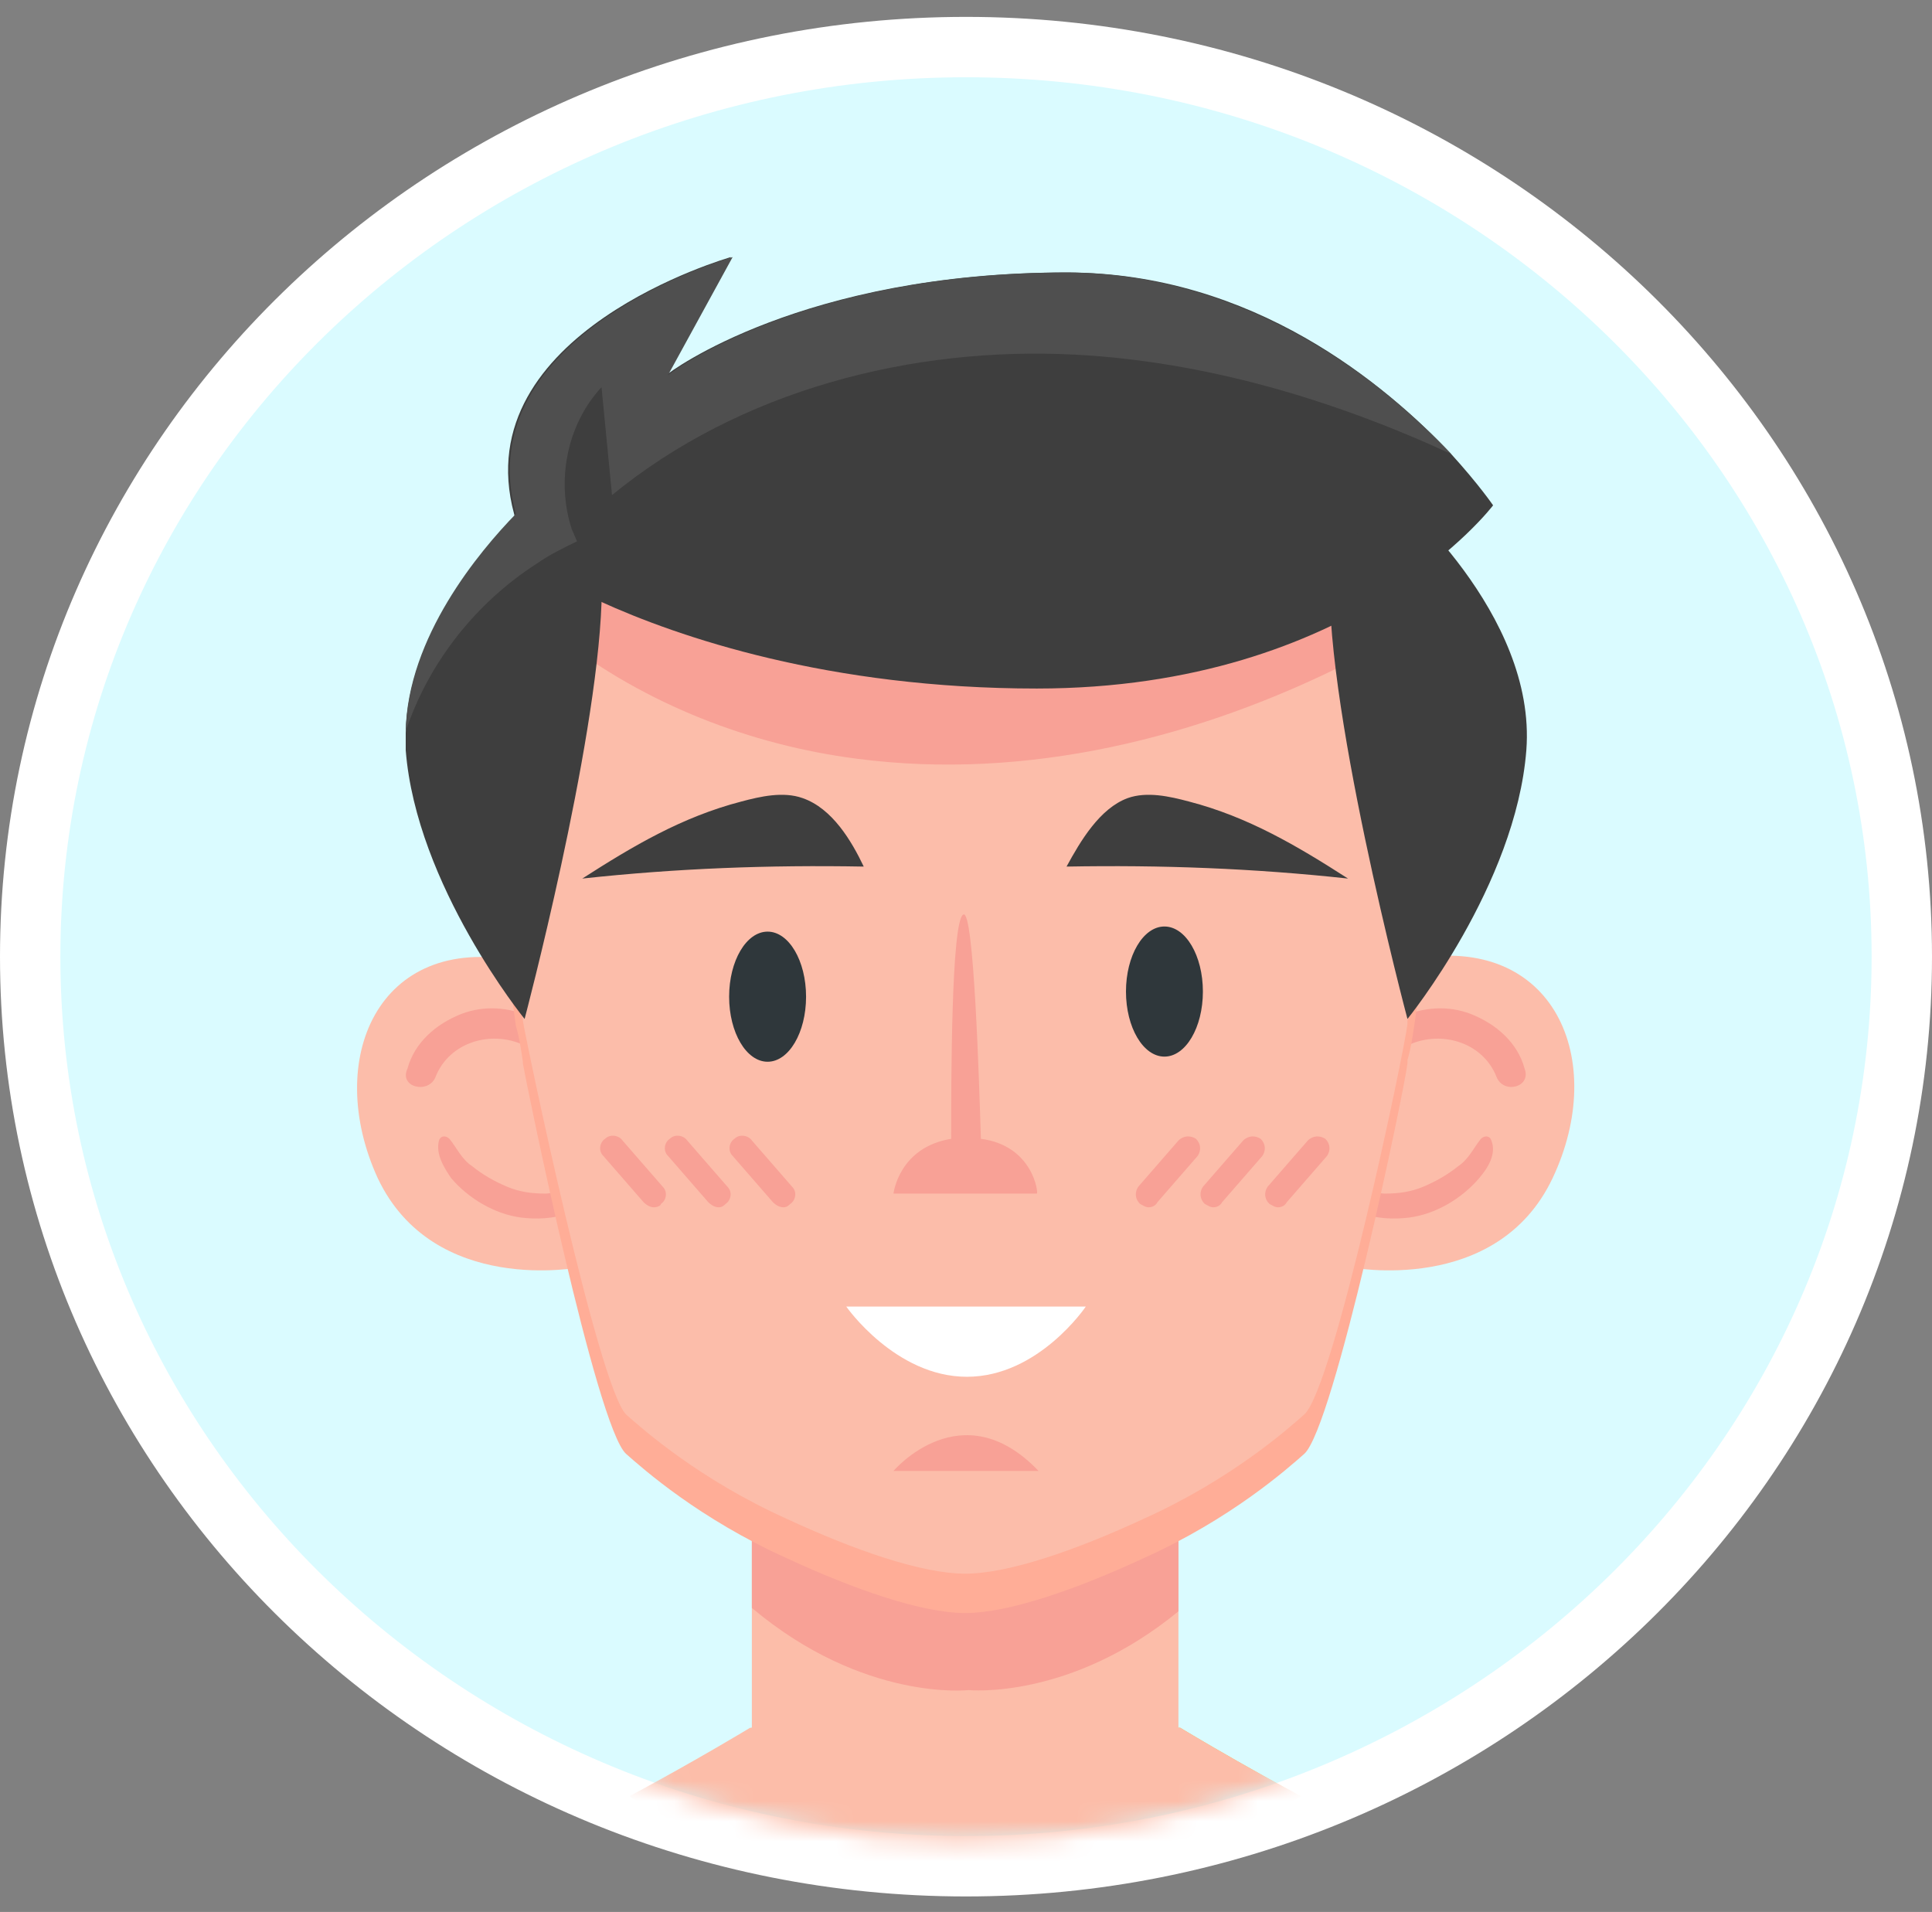 <svg xmlns="http://www.w3.org/2000/svg" width="96" height="95" viewBox="0 0 96 95" fill="none">
  <rect x="0" y="0" width="96" height="95" fill="#808080" stroke="none"/>
  <path d="M94.5 47.534C94.5 72.456 73.721 92.729 48 92.729C22.279 92.729 1.5 72.456 1.5 47.534C1.5 22.613 22.279 2.339 48 2.339C73.721 2.339 94.5 22.613 94.5 47.534Z" fill="#DAFBFF" stroke="white" stroke-width="3"/>
  <mask id="mask0_3702_1737" style="mask-type:luminance" maskUnits="userSpaceOnUse" x="4" y="6" width="88" height="86">
    <path d="M47.784 91.461C71.676 91.461 91.044 72.495 91.044 49.097C91.044 25.701 71.676 6.734 47.784 6.734C23.892 6.734 4.523 25.701 4.523 49.097C4.523 72.495 23.892 91.461 47.784 91.461Z" fill="white"/>
  </mask>
  <g mask="url(#mask0_3702_1737)">
    <path d="M-6.855 119.023H102.859C102.859 103.031 85.746 97.331 78.275 95.289C75.235 94.439 71.499 92.737 68.025 91.036C62.986 88.484 58.643 85.847 58.643 85.847H37.36C37.36 85.847 33.017 88.484 27.979 91.036C24.504 92.822 20.769 94.524 17.728 95.289C10.258 97.331 -6.855 102.946 -6.855 119.023Z" fill="#EBB941"/>
    <path d="M31.279 89.25C35.015 91.632 40.401 93.588 47.958 93.588C55.516 93.588 60.901 91.632 64.637 89.25C65.679 89.845 66.808 90.441 68.025 91.036C64.376 94.439 58.209 97.927 47.958 97.927C37.708 97.927 31.54 94.439 27.979 91.036C29.108 90.356 30.237 89.76 31.279 89.25Z" fill="white"/>
    <path d="M31.279 89.25C34.754 87.378 37.273 85.847 37.273 85.847H58.643C58.643 85.847 61.162 87.378 64.637 89.25C60.901 91.632 55.602 93.503 47.958 93.503C40.4 93.503 35.015 91.632 31.279 89.25Z" fill="#FCBDA9"/>
    <path d="M37.359 88.654V63.304H58.555V88.654C53.083 95.119 42.919 95.119 37.359 88.654Z" fill="#FCBDA9"/>
    <path d="M37.359 63.219V79.892C42.919 84.571 48.131 83.975 48.131 83.975C48.131 83.975 53.169 84.486 58.555 80.062V63.219H37.359Z" fill="#F8A196"/>
    <path d="M77.147 58.54C74.367 64.41 67.07 62.964 67.07 62.964L67.591 60.241L67.852 58.965L69.242 52.245L69.59 50.459L70.198 47.651C77.234 46.375 79.927 52.67 77.147 58.54Z" fill="#FCBDAA"/>
    <path d="M74.367 53.521C73.672 51.735 71.501 51.139 69.85 51.99C69.677 52.075 69.416 52.245 69.242 52.33L69.59 50.544C70.719 50.033 71.935 49.948 73.064 50.373C74.367 50.884 75.41 51.82 75.757 53.096C76.105 54.032 74.715 54.372 74.367 53.521Z" fill="#F8A196"/>
    <path d="M73.499 58.54C72.63 59.561 71.327 60.327 70.024 60.497C69.329 60.582 68.374 60.582 67.592 60.241L67.852 58.965C68.113 59.136 68.46 59.306 68.808 59.306C69.503 59.306 70.111 59.221 70.719 58.965C71.327 58.71 71.935 58.37 72.456 57.945C72.978 57.604 73.238 57.009 73.586 56.584C73.759 56.413 74.02 56.413 74.107 56.669C74.368 57.349 73.933 58.03 73.499 58.54Z" fill="#F8A196"/>
    <path d="M18.77 58.54C21.55 64.41 28.847 62.964 28.847 62.964L28.326 60.327L28.065 59.05L26.675 52.33L26.328 50.544L25.72 47.736C18.77 46.375 16.078 52.67 18.77 58.54Z" fill="#FCBDAA"/>
    <path d="M21.637 53.521C22.332 51.735 24.504 51.139 26.154 51.99C26.328 52.075 26.589 52.245 26.762 52.33L26.415 50.544C25.286 50.033 24.069 49.948 22.94 50.373C21.637 50.884 20.595 51.82 20.247 53.096C19.813 54.032 21.29 54.372 21.637 53.521Z" fill="#F8A196"/>
    <path d="M22.419 58.54C23.288 59.561 24.591 60.327 25.894 60.497C26.589 60.582 27.544 60.582 28.326 60.241L28.066 58.965C27.805 59.136 27.457 59.306 27.11 59.306C26.415 59.306 25.807 59.221 25.199 58.965C24.591 58.71 23.983 58.37 23.462 57.945C22.94 57.604 22.68 57.009 22.332 56.584C22.159 56.413 21.898 56.413 21.811 56.669C21.637 57.349 22.072 58.03 22.419 58.54Z" fill="#F8A196"/>
    <path d="M70.284 50.884C70.197 51.48 70.11 52.075 69.936 52.67C69.936 52.67 69.936 52.67 69.936 52.755C69.936 52.755 69.936 52.755 69.936 52.84C69.762 54.287 66.288 70.875 64.811 72.236C63.942 73.002 61.163 75.469 56.819 77.425C53.518 78.956 50.13 80.147 47.959 80.147C45.787 80.147 42.399 78.956 39.098 77.425C34.755 75.469 31.975 73.002 31.106 72.236C29.629 70.875 26.155 53.861 25.981 52.84C25.981 52.84 25.981 52.84 25.981 52.755C25.894 52.16 25.807 51.565 25.634 50.969C25.199 47.992 25.025 45.355 25.025 42.973C25.112 39.57 25.72 36.678 26.676 34.296C31.888 20.77 47.959 21.791 47.959 21.791C47.959 21.791 63.508 20.685 68.981 33.445C70.11 35.997 70.805 39.059 70.892 42.803C70.979 45.27 70.718 47.907 70.284 50.884Z" fill="#FFAD97"/>
    <path d="M70.892 42.888C70.805 44.759 70.631 46.716 70.284 48.927C70.197 49.523 70.11 50.118 69.936 50.714C69.936 50.714 69.936 50.714 69.936 50.799C69.936 50.799 69.936 50.799 69.936 50.884C69.762 52.33 66.288 68.918 64.811 70.279C63.942 71.045 61.163 73.512 56.819 75.469C53.518 77 50.13 78.191 47.959 78.191C45.787 78.191 42.399 77 39.098 75.469C34.755 73.512 31.975 71.045 31.106 70.279C29.716 68.833 26.155 51.82 25.981 50.714C25.981 50.714 25.981 50.714 25.981 50.629C25.894 50.033 25.807 49.438 25.634 48.842C25.286 46.716 25.112 44.674 25.025 42.888C25.112 39.485 25.72 36.593 26.676 34.211C27.023 33.36 27.371 32.509 27.805 31.744C33.973 20.685 47.959 21.195 47.959 21.195C47.959 21.195 62.379 20.685 68.286 32.169C68.546 32.594 68.72 33.02 68.894 33.445C70.11 35.997 70.805 39.059 70.892 42.888Z" fill="#FCBDAA"/>
    <path d="M68.371 32.169C67.937 32.424 67.589 32.594 67.155 32.849C59.597 36.678 50.998 38.804 42.571 37.698C37.272 37.018 32.06 34.976 27.891 31.744C33.971 20.685 47.957 21.195 47.957 21.195C47.957 21.195 62.377 20.685 68.371 32.169Z" fill="#F8A196"/>
    <path d="M44.397 73.087C44.397 73.087 47.784 69.088 51.606 73.087H44.397Z" fill="#F8A196"/>
    <path d="M42.051 64.92H53.952C53.952 64.92 51.606 68.408 48.045 68.408C44.483 68.408 42.051 64.92 42.051 64.92Z" fill="white"/>
    <path d="M52.996 43.058C57.687 42.973 62.291 43.143 66.982 43.653C64.463 42.037 62.03 40.591 59.077 39.825C58.121 39.57 56.992 39.315 56.036 39.655C54.647 40.165 53.691 41.782 52.996 43.058Z" fill="#3E3E3E"/>
    <path d="M42.919 43.058C38.228 42.973 33.624 43.143 28.934 43.653C31.453 42.037 33.885 40.591 36.839 39.825C37.794 39.57 38.923 39.315 39.879 39.655C41.356 40.165 42.311 41.782 42.919 43.058Z" fill="#3E3E3E"/>
    <path d="M38.142 52.755C39.197 52.755 40.053 51.308 40.053 49.523C40.053 47.738 39.197 46.29 38.142 46.29C37.086 46.29 36.23 47.738 36.23 49.523C36.23 51.308 37.086 52.755 38.142 52.755Z" fill="#2F373B"/>
    <path d="M57.86 52.5C58.916 52.5 59.771 51.053 59.771 49.268C59.771 47.482 58.916 46.035 57.86 46.035C56.805 46.035 55.949 47.482 55.949 49.268C55.949 51.053 56.805 52.5 57.86 52.5Z" fill="#2F373B"/>
    <path d="M48.74 56.584C48.653 53.776 48.392 45.184 47.871 45.44C47.263 45.695 47.263 53.861 47.263 56.584C44.657 57.009 44.397 59.306 44.397 59.306H47.958H51.52C51.606 59.306 51.346 56.924 48.74 56.584Z" fill="#F8A196"/>
    <path d="M57.08 59.986C56.906 59.986 56.819 59.901 56.645 59.816C56.385 59.561 56.385 59.221 56.559 58.965L58.557 56.669C58.817 56.413 59.165 56.413 59.425 56.584C59.686 56.839 59.686 57.179 59.512 57.434L57.514 59.731C57.427 59.901 57.254 59.986 57.08 59.986Z" fill="#F8A196"/>
    <path d="M60.295 59.986C60.121 59.986 60.034 59.901 59.86 59.816C59.6 59.561 59.6 59.221 59.773 58.965L61.771 56.669C62.032 56.413 62.38 56.413 62.64 56.584C62.901 56.839 62.901 57.179 62.727 57.434L60.729 59.731C60.642 59.901 60.468 59.986 60.295 59.986Z" fill="#F8A196"/>
    <path d="M63.508 59.986C63.334 59.986 63.247 59.901 63.073 59.816C62.813 59.561 62.813 59.221 62.986 58.965L64.984 56.669C65.245 56.413 65.592 56.413 65.853 56.584C66.114 56.839 66.114 57.179 65.94 57.434L63.942 59.731C63.855 59.901 63.681 59.986 63.508 59.986Z" fill="#F8A196"/>
    <path d="M38.925 59.986C38.751 59.986 38.577 59.901 38.403 59.731L36.405 57.434C36.145 57.179 36.232 56.754 36.492 56.584C36.753 56.328 37.187 56.413 37.361 56.669L39.359 58.965C39.62 59.221 39.533 59.646 39.272 59.816C39.185 59.901 39.098 59.986 38.925 59.986Z" fill="#F8A196"/>
    <path d="M35.712 59.986C35.538 59.986 35.364 59.901 35.191 59.731L33.193 57.434C32.932 57.179 33.019 56.754 33.279 56.584C33.54 56.328 33.974 56.413 34.148 56.669L36.146 58.965C36.407 59.221 36.32 59.646 36.059 59.816C35.972 59.901 35.885 59.986 35.712 59.986Z" fill="#F8A196"/>
    <path d="M32.497 59.986C32.323 59.986 32.149 59.901 31.976 59.731L29.978 57.434C29.717 57.179 29.804 56.754 30.064 56.584C30.325 56.328 30.759 56.413 30.933 56.669L32.931 58.965C33.192 59.221 33.105 59.646 32.844 59.816C32.844 59.901 32.671 59.986 32.497 59.986Z" fill="#F8A196"/>
    <path d="M74.191 25.108C74.191 25.108 67.329 34.211 51.519 34.211C41.181 34.211 33.711 31.659 29.802 29.872C27.717 28.936 26.674 28.256 26.674 28.256C26.588 28.171 26.588 28.086 26.501 28.001C26.066 27.15 25.719 26.384 25.545 25.534C23.113 16.517 36.317 12.774 36.317 12.774L33.103 18.643C33.276 18.473 39.878 13.539 52.995 13.539C62.29 13.539 68.892 19.154 72.106 22.556C73.496 24.087 74.191 25.108 74.191 25.108Z" fill="#3E3E3E"/>
    <path d="M29.889 29.957C29.629 37.188 26.067 50.629 26.067 50.629C26.067 50.629 20.681 43.993 20.16 37.273C20.16 37.018 20.16 36.678 20.16 36.422C20.247 31.744 23.809 27.49 25.633 25.619C26.328 24.938 26.762 24.513 26.762 24.513L28.413 26.299L29.889 27.916C29.889 28.511 29.889 29.192 29.889 29.957Z" fill="#3E3E3E"/>
    <path d="M69.241 24.513C69.241 24.513 76.364 30.468 75.843 37.273C75.322 43.993 69.936 50.629 69.936 50.629C69.936 50.629 65.593 34.296 66.114 28.001L69.241 24.513Z" fill="#3E3E3E"/>
    <path d="M72.107 22.556C66.2 19.834 59.859 17.963 53.431 17.622C45.265 17.197 36.752 19.409 30.411 24.598C30.237 22.811 30.063 21.025 29.889 19.239C28.152 21.11 27.631 23.917 28.413 26.299C28.5 26.469 28.586 26.725 28.673 26.895C27.978 27.235 27.283 27.575 26.675 28.001C23.635 29.957 21.289 32.935 20.16 36.337C20.247 31.659 23.809 27.405 25.633 25.534C23.201 16.517 36.404 12.774 36.404 12.774L33.19 18.643C33.364 18.473 39.966 13.539 53.083 13.539C62.291 13.624 68.98 19.239 72.107 22.556Z" fill="#4F4F4F"/>
  </g>
</svg>